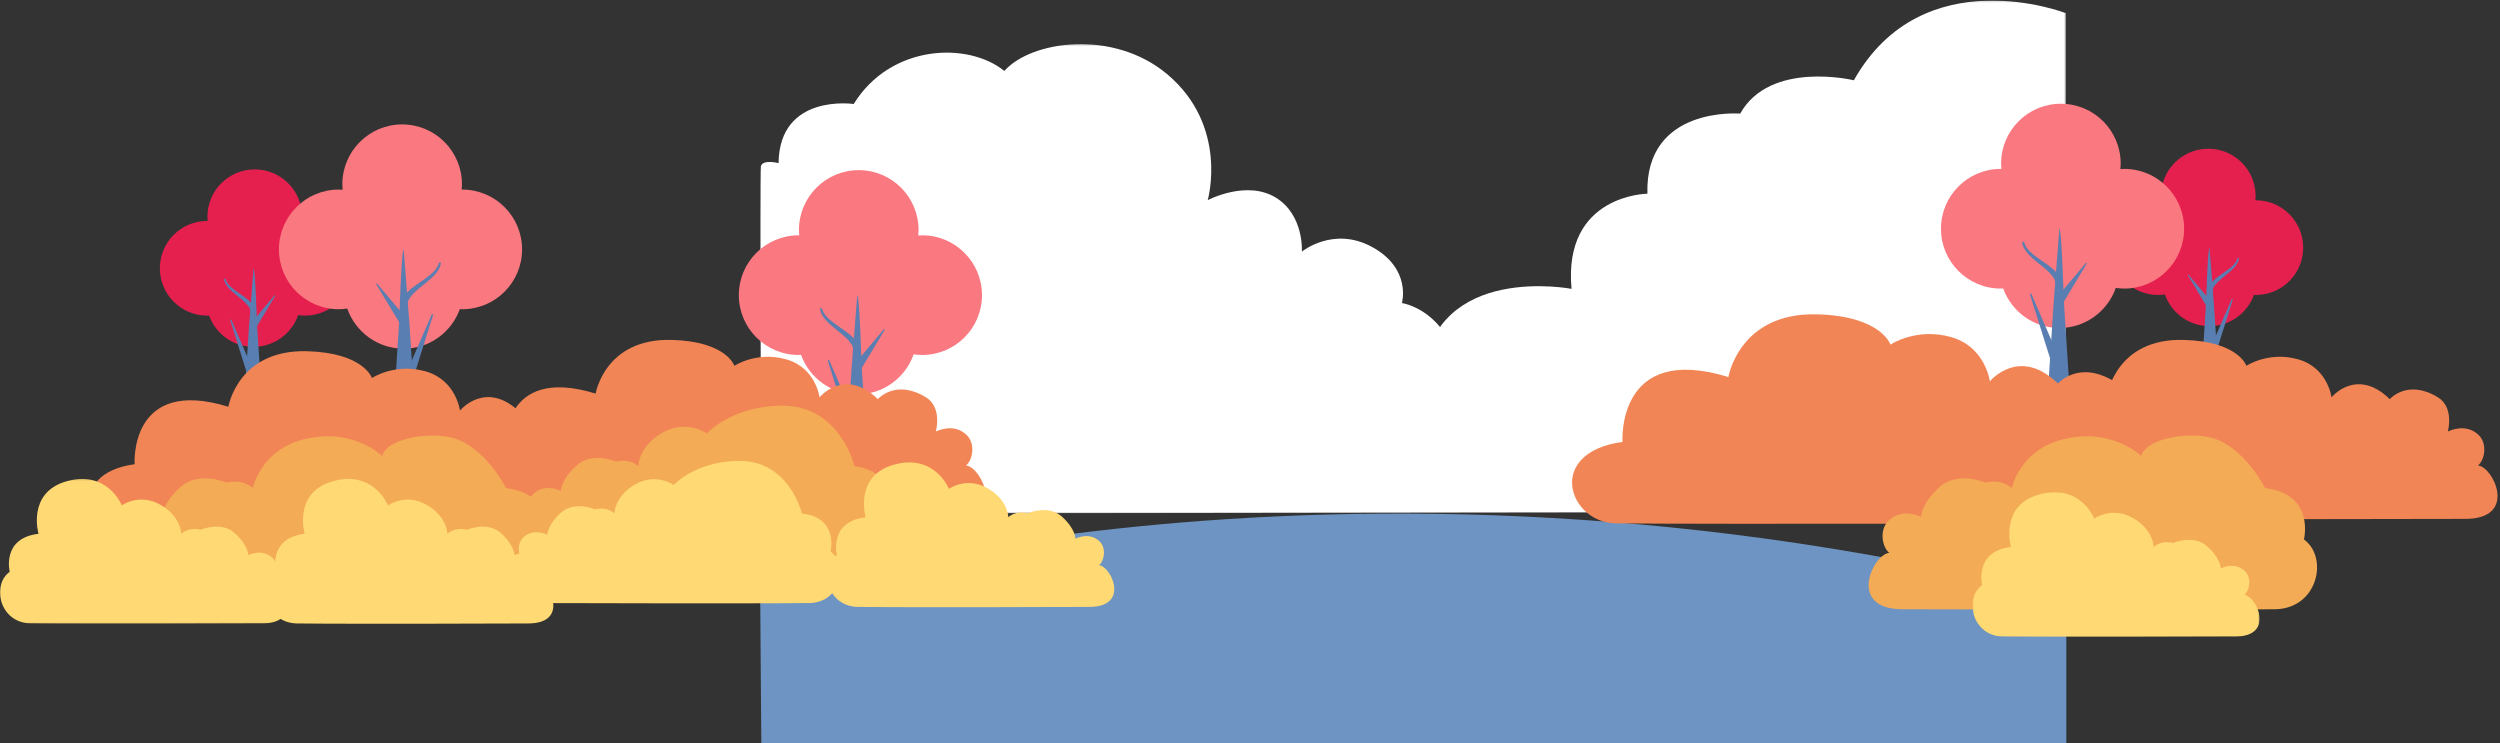 <svg xmlns="http://www.w3.org/2000/svg" xmlns:xlink="http://www.w3.org/1999/xlink" width="1470" height="437" viewBox="0 0 1470 437">
    <rect x="0" y="0" width="1470" height="437" fill="#333333" stroke="none"/>
    <defs>
        <path id="prefix__a" d="M0.183 0.174L416.789 0.174 416.789 285.236 0.183 285.236z"/>
        <path id="prefix__c" d="M0 0.304L515.717 0.304 515.717 276.178 0 276.178z"/>
        <path id="prefix__e" d="M0 0.151L168.868 0.151 168.868 85.297 0 85.297z"/>
        <path id="prefix__g" d="M0.44 0.109L169.308 0.109 169.308 85.254 0.44 85.254z"/>
    </defs>
    <g fill="none" fill-rule="evenodd">
        <g>
            <g transform="translate(447) translate(350.893 .2)">
                <mask id="prefix__b" fill="#fff">
                    <use xlink:href="#prefix__a"/>
                </mask>
                <path fill="#FFF" d="M416.789 7.523s-84.07-32.587-124.612 39.48c0 0-49.205-11.903-66.846 19.604 0 0-56.02-4.677-54.551 47.094 0 0-49.692.424-44.605 55.943 0 0-80.07-15.46-87.506 50.875 0 0-44.856.548-37.716 35.714l9.94 28.46 405.896.543V7.523z" mask="url(#prefix__b)"/>
            </g>
            <g transform="translate(447) translate(0 25.648)">
                <mask id="prefix__d" fill="#fff">
                    <use xlink:href="#prefix__c"/>
                </mask>
                <path fill="#FFF" d="M464.828 178.047c-25.321-13.41-51.386-14.155-63.288-9.008-10.203-14.436-24.219-16.499-24.219-16.499s5.88-20.188-17.594-32.997c-22.677-12.374-41.224 2.75-41.224 2.75s1.367-21.31-15.125-31.622c-17.296-10.814-40.234 1.375-40.234 1.375s12.524-43.629-23.968-74.174c-31.645-26.488-79.934-19.618-95.621-1.794C122.318-1.19 76.694.268 54.98 35.504c0 0-43.69-6.457-44.187 34.766 0 0-9.433-2.483-10.426 1.987-.993 4.47.338 203.922.338 203.922h117.17l396.848-.537.993-46.109s-19.228-34.718-50.89-51.486" mask="url(#prefix__d)"/>
            </g>
        </g>
        <path fill="#6D94C2" d="M447 351.177s333.247-110.714 768 .099V437H447.656L447 351.177z"/>
        <g>
            <path fill="#E5204E" d="M121.816 68.921c.093 0 .183.013.276.013-.073-.822-.126-1.652-.126-2.495 0-15.372 12.455-27.834 27.82-27.834 15.364 0 27.82 12.462 27.82 27.834 0 .87-.052 1.724-.13 2.573.603-.037 1.205-.09 1.817-.09 15.364 0 27.82 12.461 27.82 27.833 0 15.372-12.456 27.833-27.82 27.833-1.351 0-2.67-.13-3.97-.316-3.793 10.855-14.093 18.654-26.238 18.654-12.048 0-22.275-7.675-26.143-18.395-.377.015-.746.057-1.126.057-15.365 0-27.82-12.461-27.82-27.833 0-15.372 12.455-27.834 27.82-27.834" transform="translate(0 61)"/>
            <path fill="#597EB1" d="M151.226 131.269l4.188 65.375c.066.899-.45 1.626-1.15 1.626h-10.897c-.702 0-1.217-.727-1.15-1.626l4.186-65.375c.106-.9 2.683-34.514 2.683-34.514 1.076 0 2.035 33.615 2.14 34.514" transform="translate(0 61)"/>
            <path fill="#597EB1" d="M148.298 155.346l-12.235-28.256c-.076-.18-.281-.26-.46-.183-.166.072-.248.259-.194.426l9.236 29.377c.323 1.027 1.419 1.598 2.446 1.275 1.03-.324 1.6-1.42 1.277-2.449-.021-.064-.046-.129-.07-.19M150.784 131.295l11.051-18.34c.07-.116.033-.266-.084-.337-.102-.063-.235-.038-.311.052l-13.821 16.352c-.697.824-.595 2.06.23 2.757.823.696 2.056.594 2.755-.23.065-.079.13-.17.18-.254M150.265 122.56l-.19-1.111c-.008-.302-.282-.939-.497-1.52-.215-.661-.608-1.11-.976-1.731-.812-1.12-1.9-2.245-3.147-3.238-1.23-1.034-2.603-1.97-3.954-2.917-1.353-.932-2.692-1.854-3.883-2.776-.598-.458-1.143-.928-1.662-1.378-.464-.485-.987-.894-1.328-1.365-.369-.451-.736-.853-.95-1.27-.23-.403-.492-.738-.576-1.062l-.377-.982-.038-.098c-.094-.246-.372-.372-.621-.277-.238.091-.362.35-.291.588l.342 1.156c.08.386.331.775.563 1.253.215.496.575.96.947 1.492.352.554.859 1.017 1.33 1.584.51.513 1.054 1.058 1.64 1.58 1.167 1.05 2.463 2.088 3.738 3.118 1.265 1.032 2.536 2.048 3.588 3.078 1.09 1.01 1.928 2.045 2.495 2.957.217.46.544.911.584 1.23.081.37.258.515.258.946l.105 1.125c.077.803.788 1.395 1.593 1.32.802-.074 1.395-.786 1.32-1.59-.003-.035-.01-.076-.013-.111" transform="translate(0 61)"/>
            <path fill="#FA7880" d="M271.82 50.47c-.117 0-.23.017-.348.017.09-1.04.159-2.088.159-3.154 0-19.43-15.744-35.182-35.164-35.182s-35.164 15.751-35.164 35.182c0 1.099.065 2.18.164 3.253-.763-.049-1.523-.115-2.297-.115-19.42 0-35.163 15.75-35.163 35.181 0 19.43 15.742 35.181 35.163 35.181 1.707 0 3.374-.164 5.017-.4 4.796 13.72 17.814 23.58 33.165 23.58 15.228 0 28.155-9.702 33.045-23.252.476.019.943.072 1.424.072 19.42 0 35.163-15.75 35.163-35.18 0-19.431-15.743-35.182-35.163-35.182" transform="translate(0 61)"/>
            <path fill="#597EB1" d="M234.646 129.277l-5.293 82.634c-.084 1.135.568 2.055 1.453 2.055h13.773c.887 0 1.539-.92 1.456-2.055l-5.292-82.634c-.134-1.137-3.39-43.625-3.39-43.625-1.363 0-2.574 42.488-2.707 43.625" transform="translate(0 61)"/>
            <path fill="#597EB1" d="M238.348 159.71l15.464-35.715c.096-.226.356-.33.582-.231.21.091.313.327.245.538l-11.674 37.131c-.408 1.3-1.794 2.022-3.093 1.613-1.3-.41-2.022-1.796-1.613-3.095.026-.081.057-.164.089-.24M235.204 129.31l-13.968-23.181c-.09-.147-.041-.337.106-.426.13-.08.298-.048.395.065l17.47 20.67c.88 1.041.75 2.603-.291 3.483-1.042.88-2.6.752-3.483-.29-.082-.1-.164-.215-.229-.32M235.861 118.27l.24-1.405c.01-.382.356-1.186.628-1.92.272-.837.77-1.405 1.234-2.19 1.027-1.415 2.402-2.836 3.978-4.092 1.556-1.307 3.29-2.49 4.998-3.687 1.71-1.178 3.403-2.344 4.908-3.508.755-.58 1.445-1.174 2.1-1.743.586-.613 1.248-1.13 1.678-1.724.467-.57.93-1.079 1.2-1.606.294-.51.623-.933.729-1.342l.476-1.241.048-.123c.12-.313.472-.472.787-.352.3.116.457.443.367.744l-.432 1.461c-.101.488-.418.979-.712 1.583-.272.628-.727 1.215-1.198 1.887-.444.7-1.085 1.284-1.681 2.001-.645.65-1.332 1.338-2.07 1.997-1.477 1.329-3.115 2.64-4.727 3.942-1.599 1.304-3.205 2.59-4.536 3.89-1.377 1.276-2.435 2.585-3.152 3.738-.275.582-.688 1.152-.739 1.554-.103.47-.327.652-.327 1.196l-.132 1.422c-.096 1.015-.996 1.763-2.013 1.67-1.015-.094-1.763-.994-1.669-2.012.004-.043.012-.096.017-.14" transform="translate(0 61)"/>
            <path fill="#FA7880" d="M469.597 77.363c.118 0 .231.017.349.017-.092-1.04-.16-2.088-.16-3.155 0-19.43 15.744-35.18 35.165-35.18 19.42 0 35.163 15.75 35.163 35.18 0 1.1-.065 2.18-.163 3.253.762-.048 1.522-.115 2.296-.115 19.421 0 35.164 15.751 35.164 35.182 0 19.43-15.743 35.18-35.164 35.18-1.706 0-3.374-.163-5.016-.399-4.796 13.72-17.815 23.58-33.165 23.58-15.229 0-28.155-9.703-33.045-23.252-.476.019-.943.072-1.424.072-19.42 0-35.164-15.751-35.164-35.181s15.744-35.182 35.164-35.182" transform="translate(0 61)"/>
            <path fill="#597EB1" d="M506.771 156.17l5.294 82.633c.084 1.136-.568 2.056-1.453 2.056h-13.774c-.886 0-1.539-.92-1.455-2.056l5.292-82.634c.134-1.136 3.39-43.624 3.39-43.624 1.362 0 2.574 42.488 2.706 43.624" transform="translate(0 61)"/>
            <path fill="#597EB1" d="M503.07 186.603l-15.464-35.715c-.096-.226-.356-.33-.582-.231-.21.091-.313.327-.245.538l11.674 37.131c.408 1.3 1.793 2.02 3.093 1.613 1.3-.41 2.022-1.796 1.613-3.095-.027-.082-.057-.164-.09-.241M506.214 156.203l13.968-23.182c.089-.146.04-.337-.106-.425-.13-.08-.298-.048-.395.064l-17.47 20.67c-.88 1.041-.75 2.604.291 3.484 1.042.88 2.6.75 3.483-.291.082-.099.164-.214.229-.32M505.557 145.164l-.24-1.406c-.01-.383-.357-1.186-.628-1.92-.272-.838-.77-1.405-1.234-2.19-1.027-1.415-2.403-2.837-3.978-4.093-1.556-1.306-3.29-2.49-4.998-3.686-1.71-1.179-3.403-2.344-4.908-3.508-.755-.58-1.446-1.174-2.1-1.743-.587-.613-1.248-1.13-1.68-1.725-.465-.57-.93-1.078-1.199-1.605-.293-.51-.623-.934-.728-1.342-.303-.792-.477-1.242-.477-1.242l-.048-.122c-.12-.313-.471-.472-.786-.352-.3.116-.457.443-.368.744l.433 1.46c.1.488.418.979.712 1.583.272.629.726 1.216 1.198 1.887.444.7 1.084 1.285 1.68 2.002.645.65 1.333 1.337 2.071 1.997 1.477 1.328 3.115 2.64 4.726 3.941 1.6 1.304 3.206 2.59 4.536 3.891 1.378 1.275 2.436 2.585 3.153 3.737.275.582.688 1.153.738 1.554.104.47.328.652.328 1.197l.132 1.421c.096 1.016.996 1.764 2.013 1.67 1.015-.094 1.763-.993 1.669-2.012l-.017-.138" transform="translate(0 61)"/>
            <path fill="#E5204E" d="M1326.457 56.77c-.093 0-.183.013-.276.013.072-.823.126-1.652.126-2.496 0-15.372-12.455-27.833-27.82-27.833-15.364 0-27.82 12.461-27.82 27.833 0 .87.052 1.725.13 2.574-.603-.038-1.205-.091-1.817-.091-15.365 0-27.82 12.461-27.82 27.833 0 15.372 12.455 27.834 27.82 27.834 1.351 0 2.67-.13 3.97-.316 3.793 10.855 14.092 18.654 26.238 18.654 12.048 0 22.275-7.676 26.143-18.396.376.015.745.058 1.126.058 15.365 0 27.82-12.462 27.82-27.834s-12.455-27.833-27.82-27.833" transform="translate(0 61)"/>
            <path fill="#597EB1" d="M1297.047 119.117l-4.188 65.376c-.067.898.45 1.626 1.15 1.626h10.897c.702 0 1.217-.728 1.15-1.626l-4.186-65.376c-.106-.898-2.682-34.513-2.682-34.513-1.078 0-2.036 33.615-2.141 34.513" transform="translate(0 61)"/>
            <path fill="#597EB1" d="M1299.975 143.194l12.235-28.256c.076-.179.281-.26.46-.182.166.072.247.258.194.426l-9.235 29.376c-.324 1.027-1.42 1.599-2.447 1.275-1.03-.324-1.6-1.42-1.277-2.449.02-.064.046-.129.07-.19M1297.488 119.143l-11.05-18.34c-.071-.116-.033-.266.083-.336.103-.063.236-.038.312.052l13.821 16.352c.697.824.594 2.06-.23 2.756-.823.697-2.057.594-2.755-.23-.065-.079-.13-.17-.18-.254M1298.008 110.41s.068-.404.19-1.112c.007-.302.282-.939.497-1.52.215-.662.609-1.11.976-1.732.812-1.12 1.9-2.244 3.147-3.238 1.23-1.034 2.603-1.97 3.954-2.917 1.352-.932 2.692-1.853 3.883-2.775.597-.458 1.144-.928 1.661-1.378.464-.485.988-.895 1.328-1.365.37-.451.737-.853.95-1.27.232-.404.492-.739.576-1.062l.377-.982.038-.098c.095-.247.373-.373.622-.277.239.091.362.35.291.588l-.342 1.155c-.08.386-.332.775-.563 1.253-.216.497-.574.961-.948 1.492-.352.554-.858 1.017-1.33 1.585-.51.513-1.054 1.058-1.638 1.58-1.169 1.05-2.464 2.087-3.739 3.118-1.265 1.032-2.536 2.048-3.589 3.078-1.09 1.01-1.927 2.044-2.494 2.956-.216.46-.544.912-.584 1.23-.082.371-.259.516-.259.946l-.104 1.125c-.077.804-.788 1.395-1.593 1.322-.803-.075-1.395-.787-1.32-1.592.003-.034.009-.076.013-.11" transform="translate(0 61)"/>
            <path fill="#FA7880" d="M1176.452 38.319c.118 0 .231.017.349.017-.091-1.04-.16-2.088-.16-3.155 0-19.43 15.745-35.18 35.165-35.18s35.164 15.75 35.164 35.18c0 1.1-.066 2.18-.164 3.253.763-.048 1.522-.115 2.296-.115 19.421 0 35.165 15.751 35.165 35.182 0 19.43-15.744 35.18-35.165 35.18-1.706 0-3.374-.163-5.016-.399-4.796 13.72-17.814 23.579-33.166 23.579-15.227 0-28.154-9.702-33.044-23.252-.476.02-.942.072-1.424.072-19.42 0-35.164-15.75-35.164-35.18 0-19.431 15.744-35.182 35.164-35.182" transform="translate(0 61)"/>
            <path fill="#597EB1" d="M1213.626 117.125l5.294 82.635c.084 1.135-.567 2.054-1.453 2.054h-13.773c-.887 0-1.54-.919-1.455-2.054l5.291-82.635c.134-1.136 3.39-43.624 3.39-43.624 1.362 0 2.574 42.488 2.706 43.624" transform="translate(0 61)"/>
            <path fill="#597EB1" d="M1209.925 147.559l-15.464-35.715c-.096-.227-.356-.33-.582-.231-.21.09-.313.327-.245.538l11.674 37.13c.408 1.3 1.794 2.022 3.093 1.613 1.3-.41 2.022-1.795 1.613-3.095-.027-.081-.057-.163-.089-.24M1213.068 117.158l13.968-23.18c.09-.147.042-.338-.105-.427-.13-.079-.298-.048-.395.065l-17.47 20.67c-.88 1.042-.75 2.603.291 3.484 1.042.88 2.6.751 3.483-.292.082-.098.164-.213.228-.32M1212.412 106.12l-.24-1.406c-.01-.383-.356-1.186-.628-1.92-.272-.838-.77-1.406-1.234-2.19-1.027-1.415-2.403-2.837-3.978-4.093-1.556-1.307-3.29-2.49-4.997-3.686-1.71-1.179-3.404-2.344-4.91-3.509-.754-.58-1.445-1.173-2.099-1.742-.587-.613-1.248-1.13-1.679-1.725-.466-.57-.93-1.078-1.2-1.605-.293-.51-.622-.933-.728-1.343l-.476-1.241-.048-.123c-.121-.312-.472-.471-.787-.35-.3.114-.457.442-.368.742l.433 1.461c.1.488.419.979.712 1.583.271.628.726 1.215 1.197 1.887.445.7 1.085 1.285 1.682 2.002.644.65 1.332 1.337 2.07 1.997 1.477 1.328 3.114 2.64 4.726 3.94 1.6 1.305 3.206 2.59 4.536 3.892 1.378 1.276 2.436 2.585 3.153 3.737.274.582.688 1.152.739 1.554.103.47.327.652.327 1.197l.132 1.421c.096 1.016.995 1.764 2.012 1.67 1.016-.094 1.764-.993 1.67-2.012-.004-.043-.012-.095-.017-.139" transform="translate(0 61)"/>
            <path fill="#F28555" d="M350.242 170.43s5.39-32.577 44.608-31.567c32.381.833 36.992 15.24 36.992 15.24s13.007-8.723 30.464-3.81c17.409 4.898 19.585 22.315 19.585 22.315s14.687-17.961 34.271 1.088c0 0 10.37-12.044 28.289-1.088 9.791 5.987 5.836 20.143 5.836 20.143s10.259-5.426 18.033 1.943c5.27 4.996 3.884 14.433-.277 18.041 8.877.556 23.858 31.364-7.49 31.364 0 0-223.153.51-266.888 0-23.858-.277-35.904-35.57 3.264-41.012 0 0-3.264-50.073 53.313-32.656" transform="translate(0 61)"/>
            <path fill="#F28555" d="M134.288 178.172s5.576-33.697 46.14-32.652c33.494.862 38.263 15.763 38.263 15.763s13.454-9.022 31.511-3.94c18.007 5.066 20.258 23.081 20.258 23.081s15.192-18.578 35.449 1.126c0 0 10.726-12.457 29.26-1.126 10.129 6.193 6.037 20.835 6.037 20.835s10.61-5.612 18.652 2.01c5.452 5.168 4.018 14.929-.287 18.662 9.183.574 24.678 32.441-7.747 32.441 0 0-230.82.527-276.057 0-24.677-.287-37.137-36.791 3.376-42.421 0 0-3.376-51.794 55.145-33.779M1239.277 170.43s5.391-32.577 44.609-31.567c32.38.833 36.992 15.24 36.992 15.24s13.007-8.723 30.464-3.81c17.408 4.898 19.584 22.315 19.584 22.315s14.688-17.961 34.272 1.088c0 0 10.37-12.044 28.289-1.088 9.791 5.987 5.836 20.143 5.836 20.143s10.258-5.426 18.033 1.943c5.27 4.996 3.884 14.433-.278 18.041 8.877.556 23.858 31.364-7.49 31.364 0 0-223.152.51-266.887 0-23.858-.277-35.904-35.57 3.264-41.012 0 0-3.264-50.073 53.312-32.656" transform="translate(0 61)"/>
            <path fill="#F28555" d="M1016.285 160.695s6.296-38.048 52.098-36.868c37.819.973 43.204 17.798 43.204 17.798s15.191-10.186 35.579-4.45c20.331 5.721 22.873 26.063 22.873 26.063s17.155-20.977 40.027 1.271c0 0 12.111-14.066 33.037-1.271 11.437 6.992 6.817 23.525 6.817 23.525s11.981-6.336 21.06 2.27c6.156 5.834 4.537 16.856-.323 21.07 10.368.648 27.864 36.63-8.749 36.63 0 0-260.622.595-311.699 0-27.864-.323-41.933-41.541 3.812-47.898 0 0-3.812-58.481 62.264-38.14" transform="translate(0 61)"/>
            <path fill="#F3AB55" d="M297.504 225.997s-10.01-20.251-26.939-28.014c-13.388-6.14-42.9-2.15-45.846 9.173 0 0-16.929-16.936-45.848-9.88-25.604 6.248-30.273 28.721-30.273 28.721s-5.274-5.57-15.53-3.225c0 0-16.116-7.035-26.957 2.639C95.268 235.086 95.268 243 95.268 243s-10.835-5.731-19.046 2.052c-5.567 5.277-4.102 15.245.293 19.056-9.377.586-25.2 33.128 7.912 33.128 0 0 172.744.538 218.938 0 25.199-.293 31.646-30.49 16.995-41.044 0 0 6.739-26.678-22.856-30.196M1331.841 225.997s-10.01-20.251-26.938-28.014c-13.389-6.14-42.901-2.15-45.848 9.173 0 0-16.928-16.936-45.847-9.88-25.603 6.248-30.273 28.721-30.273 28.721s-5.274-5.57-15.53-3.225c0 0-16.116-7.035-26.957 2.639-10.843 9.675-10.843 17.59-10.843 17.59s-10.834-5.731-19.046 2.052c-5.567 5.277-4.102 15.245.293 19.056-9.377.586-25.2 33.128 7.912 33.128 0 0 172.744.538 218.938 0 25.2-.293 31.645-30.49 16.995-41.044 0 0 6.739-26.678-22.856-30.196" transform="translate(0 61)"/>
            <path fill="#F3AB55" d="M502.433 213.165s-8.452-36.542-43.81-35.631c-29.194.751-43.024 16.362-43.024 16.362s-11.755-8.509-26.012-.5c-14.256 8.007-14.256 19.769-14.256 19.769s-4.503-4.756-13.256-2.753c0 0-13.756-6.006-23.01 2.252-9.255 8.258-9.255 15.014-9.255 15.014s-9.249-4.891-16.258 1.752c-4.752 4.505-3.501 13.013.25 16.266-8.003.5-21.51 28.276 6.753 28.276 0 0 147.451.46 186.88 0 21.51-.25 27.013-26.024 14.507-35.032 0 0 5.752-22.773-19.51-25.775" transform="translate(0 61)"/>
            <path fill="#FFD974" d="M179.133 252.868s-6.939-24.082 16.264-30.808c24.32-7.05 32.745 14.103 32.745 14.103s10.193-7.377 22.553-.434c12.361 6.942 12.361 17.14 12.361 17.14s3.903-4.123 11.493-2.387c0 0 11.927-5.207 19.95 1.952 8.024 7.16 8.024 13.018 8.024 13.018s8.019-4.24 14.096 1.519c4.12 3.905 3.036 11.282-.217 14.103 6.939.434 18.65 24.516-5.855 24.516 0 0-101.565.398-135.75 0-18.65-.216-23.42-22.564-12.578-30.374 0 0-4.988-19.744 16.914-22.348" transform="translate(0 61)"/>
            <g transform="translate(0 61) translate(0 220.47)">
                <mask id="prefix__f" fill="#fff">
                    <use xlink:href="#prefix__e"/>
                </mask>
                <path fill="#FFD974" d="M22.636 32.398S15.698 8.315 38.901 1.59c24.32-7.05 32.745 14.102 32.745 14.102s10.191-7.377 22.553-.434c12.36 6.943 12.36 17.14 12.36 17.14s3.904-4.123 11.493-2.387c0 0 11.928-5.206 19.951 1.953 8.023 7.16 8.023 13.018 8.023 13.018s8.02-4.241 14.096 1.518c4.12 3.906 3.036 11.282-.217 14.103 6.94.434 18.65 24.517-5.855 24.517 0 0-101.564.398-135.75 0C-.35 84.903-5.121 62.555 5.722 54.745c0 0-4.987-19.743 16.914-22.347" mask="url(#prefix__f)"/>
            </g>
            <g transform="translate(0 61) translate(1159.358 228.276)">
                <mask id="prefix__h" fill="#fff">
                    <use xlink:href="#prefix__g"/>
                </mask>
                <path fill="#FFD974" d="M23.077 32.355S16.138 8.273 39.342 1.547c24.32-7.05 32.744 14.103 32.744 14.103s10.192-7.377 22.553-.435C107 22.16 107 32.355 107 32.355s3.903-4.122 11.493-2.386c0 0 11.927-5.207 19.95 1.952 8.024 7.16 8.024 13.018 8.024 13.018s8.019-4.24 14.095 1.519c4.121 3.905 3.037 11.282-.216 14.103 6.94.433 18.65 24.516-5.855 24.516 0 0-101.565.398-135.751 0C.09 84.861-4.68 62.513 6.163 54.703c0 0-4.988-19.744 16.914-22.348" mask="url(#prefix__h)"/>
            </g>
            <path fill="#FFD974" d="M508.973 243.147s-6.94-24.082 16.264-30.808c24.32-7.05 32.746 14.102 32.746 14.102s10.191-7.376 22.552-.434c12.36 6.943 12.36 17.14 12.36 17.14s3.904-4.122 11.494-2.387c0 0 11.927-5.206 19.95 1.953 8.024 7.16 8.024 13.018 8.024 13.018s8.019-4.24 14.096 1.519c4.12 3.905 3.036 11.281-.217 14.103 6.939.433 18.65 24.516-5.855 24.516 0 0-101.565.398-135.751 0-18.65-.217-23.42-22.565-12.577-30.374 0 0-4.988-19.744 16.914-22.348" transform="translate(0 61)"/>
            <path fill="#FFD974" d="M471.485 240.872s-7.329-31.682-37.984-30.893c-25.312.652-37.303 14.187-37.303 14.187s-10.191-7.377-22.552-.435c-12.361 6.943-12.361 17.14-12.361 17.14s-3.904-4.121-11.493-2.386c0 0-11.927-5.207-19.95 1.953-8.024 7.16-8.024 13.017-8.024 13.017s-8.019-4.24-14.096 1.52c-4.12 3.905-3.036 11.281.217 14.102-6.94.434-18.65 24.516 5.855 24.516 0 0 127.842.398 162.028 0 18.65-.217 23.42-22.564 12.577-30.374 0 0 4.988-19.744-16.914-22.347" transform="translate(0 61)"/>
        </g>
    </g>
</svg>
